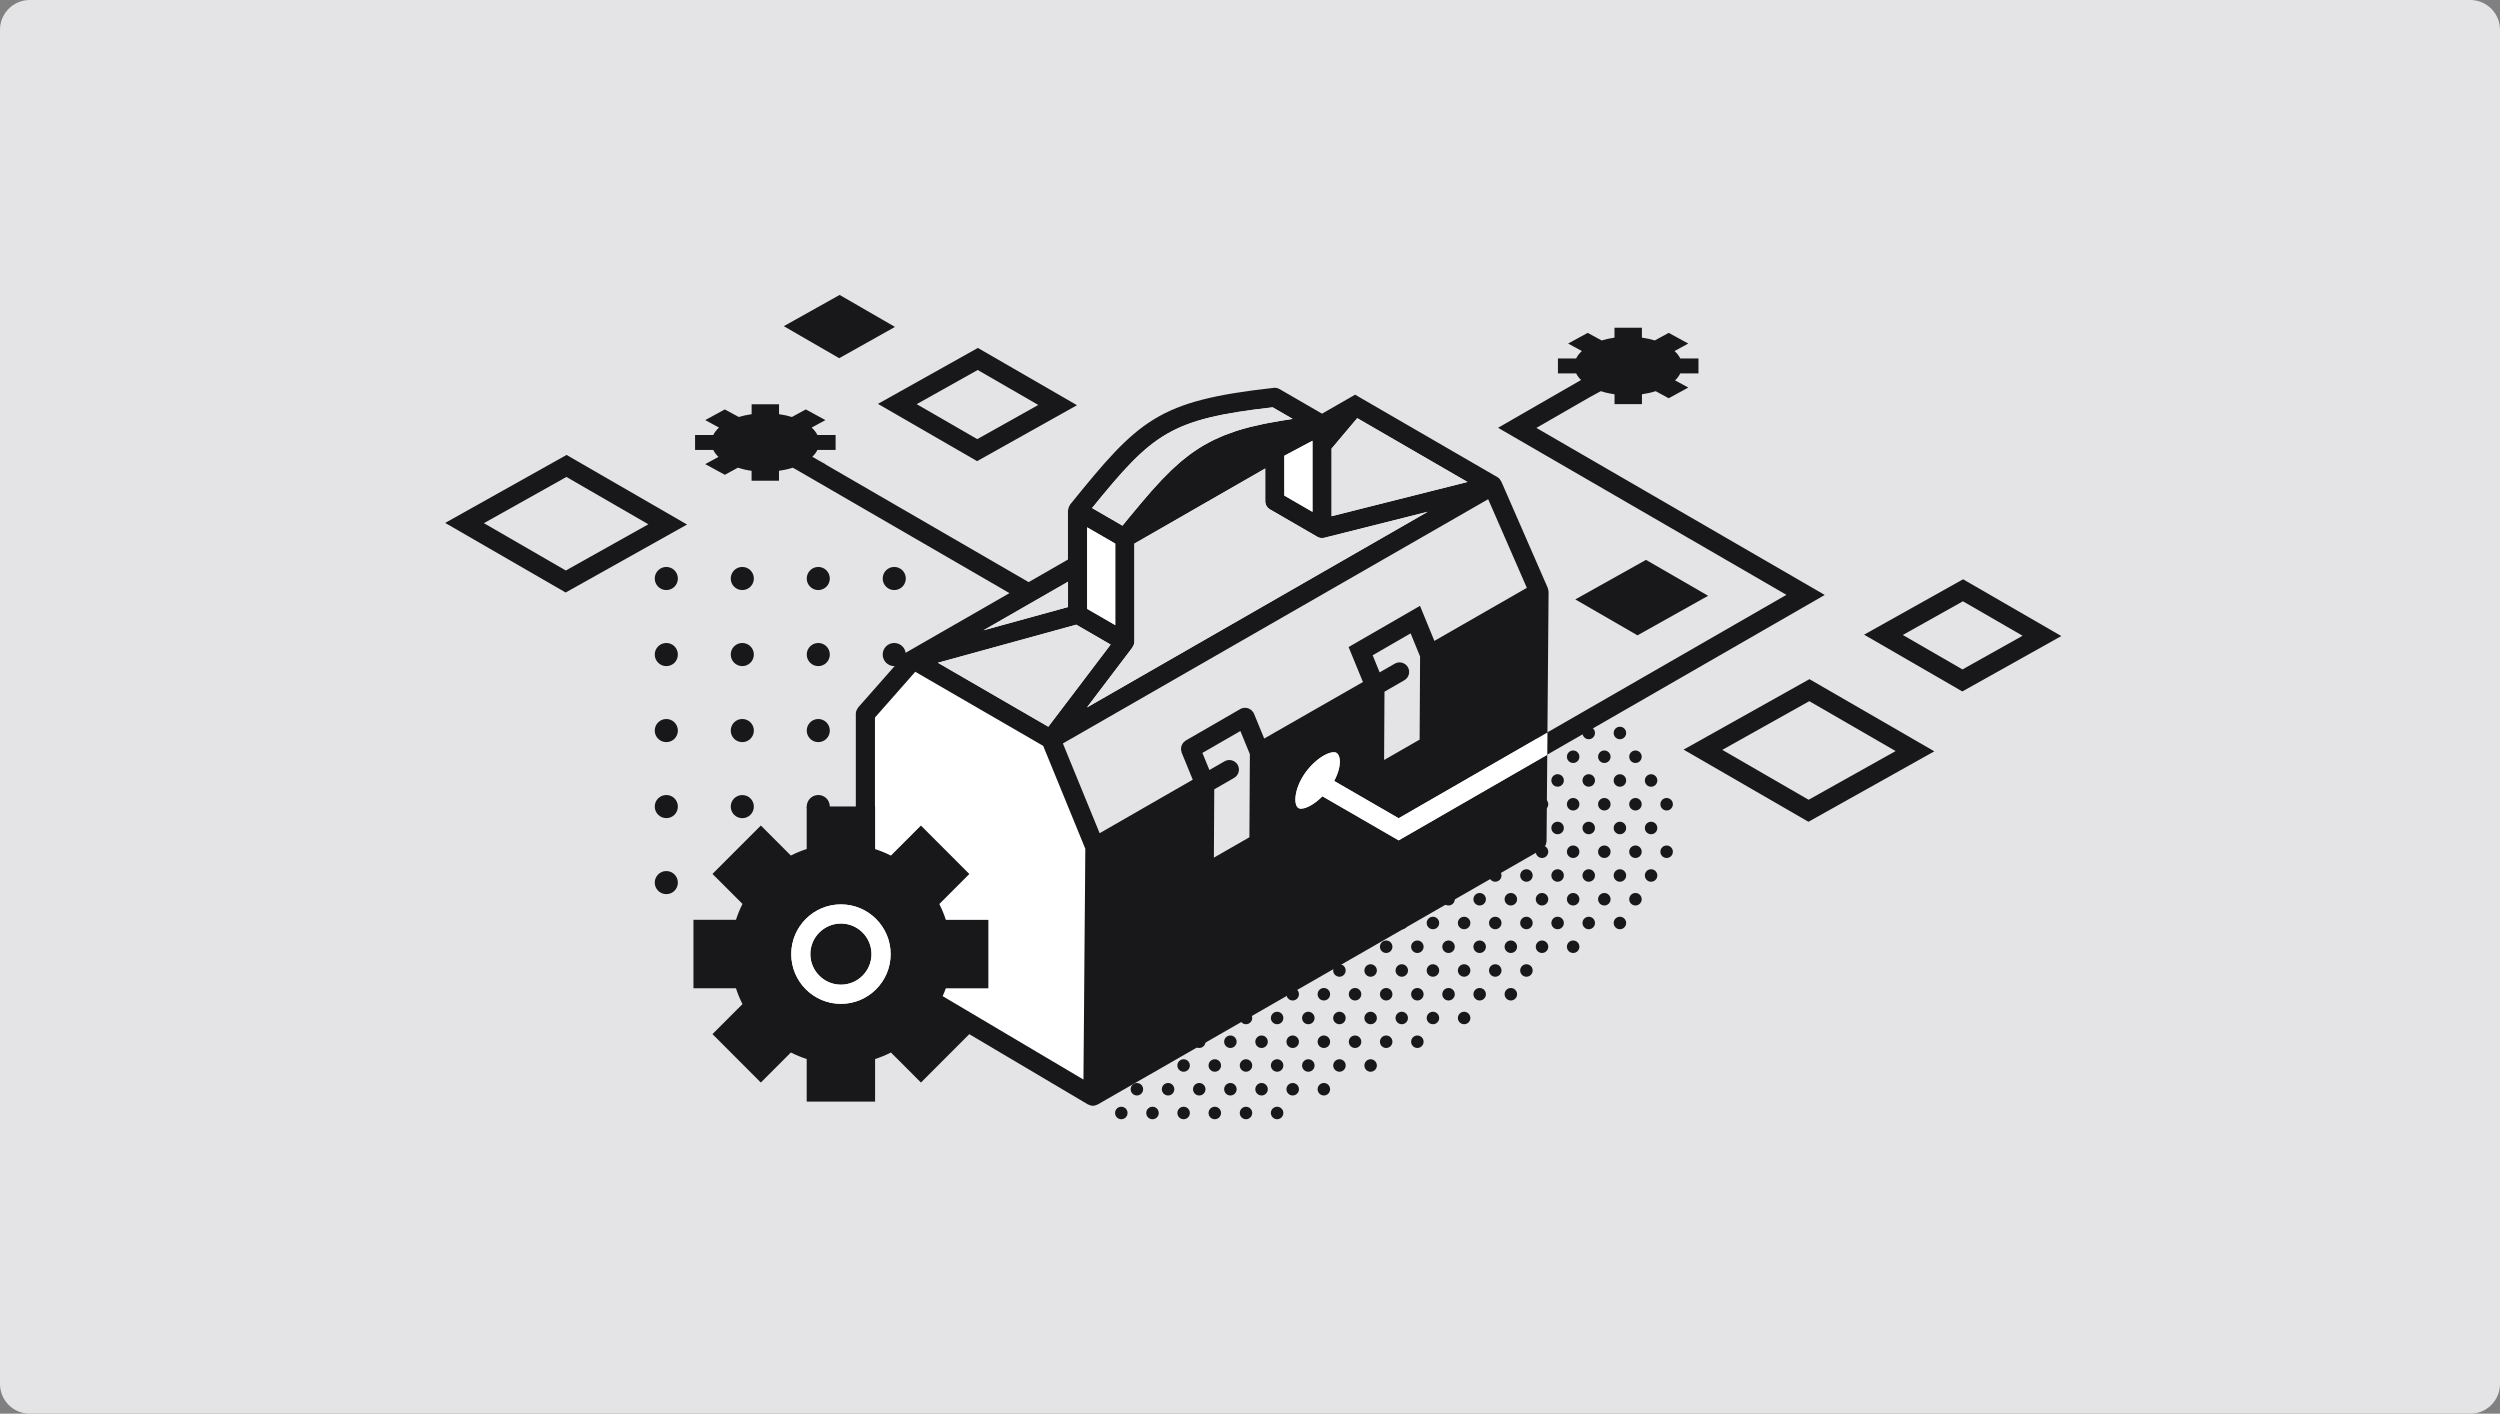<svg width="336" height="190" viewBox="0 0 336 190" fill="none" xmlns="http://www.w3.org/2000/svg">
<rect x="0" y="0" width="336" height="190" fill="#808080" stroke="none"/>
<path d="M0 4C0 1.791 1.791 0 4 0H332C334.209 0 336 1.791 336 4V186C336 188.209 334.209 190 332 190H4C1.791 190 0 188.209 0 186V4Z" fill="#E4E4E7"/>
<g clip-path="url(#clip0_681_15564)">
<path d="M89.555 76.197C88.694 76.197 87.999 76.892 87.999 77.754C87.999 78.616 88.694 79.305 89.555 79.305C90.416 79.305 91.105 78.61 91.105 77.754C91.105 76.897 90.411 76.197 89.555 76.197Z" fill="#18181B"/>
<path d="M101.319 77.754C101.319 76.892 100.625 76.197 99.763 76.197C98.902 76.197 98.213 76.892 98.213 77.754C98.213 78.616 98.907 79.305 99.763 79.305C100.619 79.305 101.319 78.61 101.319 77.754Z" fill="#18181B"/>
<path d="M109.977 76.197C109.121 76.197 108.427 76.892 108.427 77.754C108.427 78.616 109.121 79.305 109.977 79.305C110.833 79.305 111.527 78.61 111.527 77.754C111.527 76.897 110.833 76.197 109.977 76.197Z" fill="#18181B"/>
<path d="M121.741 77.754C121.741 76.892 121.047 76.197 120.185 76.197C119.324 76.197 118.635 76.892 118.635 77.754C118.635 78.616 119.329 79.305 120.185 79.305C121.041 79.305 121.741 78.61 121.741 77.754Z" fill="#18181B"/>
<path d="M89.555 86.418C88.694 86.418 87.999 87.113 87.999 87.969C87.999 88.826 88.694 89.526 89.555 89.526C90.416 89.526 91.105 88.831 91.105 87.969C91.105 87.107 90.411 86.418 89.555 86.418Z" fill="#18181B"/>
<path d="M89.555 96.633C88.694 96.633 87.999 97.328 87.999 98.19C87.999 99.052 88.694 99.742 89.555 99.742C90.416 99.742 91.105 99.047 91.105 98.19C91.105 97.334 90.411 96.633 89.555 96.633Z" fill="#18181B"/>
<path d="M89.555 106.849C88.694 106.849 87.999 107.544 87.999 108.401C87.999 109.257 88.694 109.958 89.555 109.958C90.416 109.958 91.105 109.263 91.105 108.401C91.105 107.539 90.411 106.849 89.555 106.849Z" fill="#18181B"/>
<path d="M89.555 117.07C88.694 117.07 87.999 117.765 87.999 118.622C87.999 119.478 88.694 120.173 89.555 120.173C90.416 120.173 91.105 119.478 91.105 118.622C91.105 117.765 90.411 117.07 89.555 117.07Z" fill="#18181B"/>
<path d="M101.319 87.969C101.319 87.113 100.625 86.418 99.763 86.418C98.902 86.418 98.213 87.113 98.213 87.969C98.213 88.826 98.907 89.526 99.763 89.526C100.619 89.526 101.319 88.831 101.319 87.969Z" fill="#18181B"/>
<path d="M101.319 98.19C101.319 97.328 100.625 96.633 99.763 96.633C98.902 96.633 98.213 97.328 98.213 98.19C98.213 99.052 98.907 99.742 99.763 99.742C100.619 99.742 101.319 99.047 101.319 98.19Z" fill="#18181B"/>
<path d="M101.319 108.406C101.319 107.55 100.625 106.854 99.763 106.854C98.902 106.854 98.213 107.55 98.213 108.406C98.213 109.262 98.907 109.963 99.763 109.963C100.619 109.963 101.319 109.268 101.319 108.406Z" fill="#18181B"/>
<path d="M109.977 86.418C109.121 86.418 108.427 87.113 108.427 87.969C108.427 88.826 109.121 89.526 109.977 89.526C110.833 89.526 111.527 88.831 111.527 87.969C111.527 87.107 110.833 86.418 109.977 86.418Z" fill="#18181B"/>
<path d="M109.977 96.633C109.121 96.633 108.427 97.328 108.427 98.19C108.427 99.052 109.121 99.742 109.977 99.742C110.833 99.742 111.527 99.047 111.527 98.19C111.527 97.334 110.833 96.633 109.977 96.633Z" fill="#18181B"/>
<path d="M109.977 106.849C109.121 106.849 108.427 107.544 108.427 108.401C108.427 109.257 109.121 109.958 109.977 109.958C110.833 109.958 111.527 109.263 111.527 108.401C111.527 107.539 110.833 106.849 109.977 106.849Z" fill="#18181B"/>
<path d="M121.741 87.969C121.741 87.113 121.047 86.418 120.185 86.418C119.324 86.418 118.635 87.113 118.635 87.969C118.635 88.826 119.329 89.526 120.185 89.526C121.041 89.526 121.741 88.831 121.741 87.969Z" fill="#18181B"/>
<path d="M219.806 102.545C220.269 102.545 220.645 102.169 220.645 101.705C220.645 101.241 220.269 100.865 219.806 100.865C219.342 100.865 218.967 101.241 218.967 101.705C218.967 102.169 219.342 102.545 219.806 102.545Z" fill="#18181B"/>
<path d="M221.906 105.737C222.37 105.737 222.745 105.361 222.745 104.897C222.745 104.433 222.37 104.057 221.906 104.057C221.443 104.057 221.067 104.433 221.067 104.897C221.067 105.361 221.443 105.737 221.906 105.737Z" fill="#18181B"/>
<path d="M217.716 105.737C218.179 105.737 218.555 105.361 218.555 104.897C218.555 104.433 218.179 104.057 217.716 104.057C217.253 104.057 216.877 104.433 216.877 104.897C216.877 105.361 217.253 105.737 217.716 105.737Z" fill="#18181B"/>
<path d="M223.996 108.929C224.46 108.929 224.835 108.553 224.835 108.089C224.835 107.625 224.46 107.25 223.996 107.25C223.533 107.25 223.157 107.625 223.157 108.089C223.157 108.553 223.533 108.929 223.996 108.929Z" fill="#18181B"/>
<path d="M223.996 115.313C224.46 115.313 224.835 114.937 224.835 114.473C224.835 114.01 224.46 113.634 223.996 113.634C223.533 113.634 223.157 114.01 223.157 114.473C223.157 114.937 223.533 115.313 223.996 115.313Z" fill="#18181B"/>
<path d="M219.806 108.929C220.269 108.929 220.645 108.553 220.645 108.089C220.645 107.625 220.269 107.25 219.806 107.25C219.342 107.25 218.967 107.625 218.967 108.089C218.967 108.553 219.342 108.929 219.806 108.929Z" fill="#18181B"/>
<path d="M215.621 108.929C216.085 108.929 216.461 108.553 216.461 108.089C216.461 107.625 216.085 107.25 215.621 107.25C215.158 107.25 214.782 107.625 214.782 108.089C214.782 108.553 215.158 108.929 215.621 108.929Z" fill="#18181B"/>
<path d="M211.432 108.929C211.895 108.929 212.271 108.553 212.271 108.089C212.271 107.625 211.895 107.25 211.432 107.25C210.968 107.25 210.593 107.625 210.593 108.089C210.593 108.553 210.968 108.929 211.432 108.929Z" fill="#18181B"/>
<path d="M207.247 108.929C207.711 108.929 208.086 108.553 208.086 108.089C208.086 107.625 207.711 107.25 207.247 107.25C206.784 107.25 206.408 107.625 206.408 108.089C206.408 108.553 206.784 108.929 207.247 108.929Z" fill="#18181B"/>
<path d="M221.906 112.121C222.37 112.121 222.745 111.745 222.745 111.281C222.745 110.817 222.37 110.441 221.906 110.441C221.443 110.441 221.067 110.817 221.067 111.281C221.067 111.745 221.443 112.121 221.906 112.121Z" fill="#18181B"/>
<path d="M217.716 112.121C218.179 112.121 218.555 111.745 218.555 111.281C218.555 110.817 218.179 110.441 217.716 110.441C217.253 110.441 216.877 110.817 216.877 111.281C216.877 111.745 217.253 112.121 217.716 112.121Z" fill="#18181B"/>
<path d="M213.526 112.121C213.99 112.121 214.366 111.745 214.366 111.281C214.366 110.817 213.99 110.441 213.526 110.441C213.063 110.441 212.687 110.817 212.687 111.281C212.687 111.745 213.063 112.121 213.526 112.121Z" fill="#18181B"/>
<path d="M209.342 112.121C209.805 112.121 210.181 111.745 210.181 111.281C210.181 110.817 209.805 110.441 209.342 110.441C208.879 110.441 208.503 110.817 208.503 111.281C208.503 111.745 208.879 112.121 209.342 112.121Z" fill="#18181B"/>
<path d="M219.806 115.313C220.269 115.313 220.645 114.937 220.645 114.473C220.645 114.01 220.269 113.634 219.806 113.634C219.342 113.634 218.967 114.01 218.967 114.473C218.967 114.937 219.342 115.313 219.806 115.313Z" fill="#18181B"/>
<path d="M215.621 115.313C216.085 115.313 216.461 114.937 216.461 114.473C216.461 114.01 216.085 113.634 215.621 113.634C215.158 113.634 214.782 114.01 214.782 114.473C214.782 114.937 215.158 115.313 215.621 115.313Z" fill="#18181B"/>
<path d="M211.432 115.313C211.895 115.313 212.271 114.937 212.271 114.473C212.271 114.01 211.895 113.634 211.432 113.634C210.968 113.634 210.593 114.01 210.593 114.473C210.593 114.937 210.968 115.313 211.432 115.313Z" fill="#18181B"/>
<path d="M207.247 115.313C207.711 115.313 208.086 114.937 208.086 114.473C208.086 114.01 207.711 113.634 207.247 113.634C206.784 113.634 206.408 114.01 206.408 114.473C206.408 114.937 206.784 115.313 207.247 115.313Z" fill="#18181B"/>
<path d="M221.906 118.505C222.37 118.505 222.745 118.129 222.745 117.665C222.745 117.202 222.37 116.826 221.906 116.826C221.443 116.826 221.067 117.202 221.067 117.665C221.067 118.129 221.443 118.505 221.906 118.505Z" fill="#18181B"/>
<path d="M217.716 118.505C218.179 118.505 218.555 118.129 218.555 117.665C218.555 117.202 218.179 116.826 217.716 116.826C217.253 116.826 216.877 117.202 216.877 117.665C216.877 118.129 217.253 118.505 217.716 118.505Z" fill="#18181B"/>
<path d="M213.526 118.505C213.99 118.505 214.366 118.129 214.366 117.665C214.366 117.202 213.99 116.826 213.526 116.826C213.063 116.826 212.687 117.202 212.687 117.665C212.687 118.129 213.063 118.505 213.526 118.505Z" fill="#18181B"/>
<path d="M209.342 118.505C209.805 118.505 210.181 118.129 210.181 117.665C210.181 117.202 209.805 116.826 209.342 116.826C208.879 116.826 208.503 117.202 208.503 117.665C208.503 118.129 208.879 118.505 209.342 118.505Z" fill="#18181B"/>
<path d="M205.152 118.505C205.615 118.505 205.991 118.129 205.991 117.665C205.991 117.202 205.615 116.826 205.152 116.826C204.688 116.826 204.312 117.202 204.312 117.665C204.312 118.129 204.688 118.505 205.152 118.505Z" fill="#18181B"/>
<path d="M217.716 99.353C218.179 99.353 218.555 98.977 218.555 98.513C218.555 98.049 218.179 97.673 217.716 97.673C217.253 97.673 216.877 98.049 216.877 98.513C216.877 98.977 217.253 99.353 217.716 99.353Z" fill="#18181B"/>
<path d="M213.526 99.353C213.99 99.353 214.366 98.977 214.366 98.513C214.366 98.049 213.99 97.673 213.526 97.673C213.063 97.673 212.687 98.049 212.687 98.513C212.687 98.977 213.063 99.353 213.526 99.353Z" fill="#18181B"/>
<path d="M215.621 102.545C216.085 102.545 216.461 102.169 216.461 101.705C216.461 101.241 216.085 100.865 215.621 100.865C215.158 100.865 214.782 101.241 214.782 101.705C214.782 102.169 215.158 102.545 215.621 102.545Z" fill="#18181B"/>
<path d="M211.432 102.545C211.895 102.545 212.271 102.169 212.271 101.705C212.271 101.241 211.895 100.865 211.432 100.865C210.968 100.865 210.593 101.241 210.593 101.705C210.593 102.169 210.968 102.545 211.432 102.545Z" fill="#18181B"/>
<path d="M213.526 105.731C213.99 105.731 214.366 105.355 214.366 104.891C214.366 104.428 213.99 104.052 213.526 104.052C213.063 104.052 212.687 104.428 212.687 104.891C212.687 105.355 213.063 105.731 213.526 105.731Z" fill="#18181B"/>
<path d="M209.342 105.731C209.805 105.731 210.181 105.355 210.181 104.891C210.181 104.428 209.805 104.052 209.342 104.052C208.879 104.052 208.503 104.428 208.503 104.891C208.503 105.355 208.879 105.731 209.342 105.731Z" fill="#18181B"/>
<path d="M200.962 118.505C201.425 118.505 201.801 118.129 201.801 117.665C201.801 117.202 201.425 116.826 200.962 116.826C200.498 116.826 200.123 117.202 200.123 117.665C200.123 118.129 200.498 118.505 200.962 118.505Z" fill="#18181B"/>
<path d="M219.806 121.697C220.269 121.697 220.645 121.321 220.645 120.857C220.645 120.394 220.269 120.018 219.806 120.018C219.342 120.018 218.967 120.394 218.967 120.857C218.967 121.321 219.342 121.697 219.806 121.697Z" fill="#18181B"/>
<path d="M215.621 121.697C216.085 121.697 216.461 121.321 216.461 120.857C216.461 120.394 216.085 120.018 215.621 120.018C215.158 120.018 214.782 120.394 214.782 120.857C214.782 121.321 215.158 121.697 215.621 121.697Z" fill="#18181B"/>
<path d="M211.432 121.697C211.895 121.697 212.271 121.321 212.271 120.857C212.271 120.394 211.895 120.018 211.432 120.018C210.968 120.018 210.593 120.394 210.593 120.857C210.593 121.321 210.968 121.697 211.432 121.697Z" fill="#18181B"/>
<path d="M207.247 121.697C207.711 121.697 208.086 121.321 208.086 120.857C208.086 120.394 207.711 120.018 207.247 120.018C206.784 120.018 206.408 120.394 206.408 120.857C206.408 121.321 206.784 121.697 207.247 121.697Z" fill="#18181B"/>
<path d="M203.057 121.697C203.521 121.697 203.896 121.321 203.896 120.857C203.896 120.394 203.521 120.018 203.057 120.018C202.594 120.018 202.218 120.394 202.218 120.857C202.218 121.321 202.594 121.697 203.057 121.697Z" fill="#18181B"/>
<path d="M198.867 121.697C199.331 121.697 199.707 121.321 199.707 120.857C199.707 120.394 199.331 120.018 198.867 120.018C198.404 120.018 198.028 120.394 198.028 120.857C198.028 121.321 198.404 121.697 198.867 121.697Z" fill="#18181B"/>
<path d="M194.683 121.697C195.146 121.697 195.522 121.321 195.522 120.857C195.522 120.394 195.146 120.018 194.683 120.018C194.219 120.018 193.844 120.394 193.844 120.857C193.844 121.321 194.219 121.697 194.683 121.697Z" fill="#18181B"/>
<path d="M217.716 124.889C218.179 124.889 218.555 124.513 218.555 124.049C218.555 123.586 218.179 123.21 217.716 123.21C217.253 123.21 216.877 123.586 216.877 124.049C216.877 124.513 217.253 124.889 217.716 124.889Z" fill="#18181B"/>
<path d="M213.526 124.889C213.99 124.889 214.366 124.513 214.366 124.049C214.366 123.586 213.99 123.21 213.526 123.21C213.063 123.21 212.687 123.586 212.687 124.049C212.687 124.513 213.063 124.889 213.526 124.889Z" fill="#18181B"/>
<path d="M209.342 124.889C209.805 124.889 210.181 124.513 210.181 124.049C210.181 123.586 209.805 123.21 209.342 123.21C208.879 123.21 208.503 123.586 208.503 124.049C208.503 124.513 208.879 124.889 209.342 124.889Z" fill="#18181B"/>
<path d="M205.152 124.889C205.615 124.889 205.991 124.513 205.991 124.049C205.991 123.586 205.615 123.21 205.152 123.21C204.688 123.21 204.312 123.586 204.312 124.049C204.312 124.513 204.688 124.889 205.152 124.889Z" fill="#18181B"/>
<path d="M200.962 124.889C201.425 124.889 201.801 124.513 201.801 124.049C201.801 123.586 201.425 123.21 200.962 123.21C200.498 123.21 200.123 123.586 200.123 124.049C200.123 124.513 200.498 124.889 200.962 124.889Z" fill="#18181B"/>
<path d="M196.778 124.889C197.241 124.889 197.617 124.513 197.617 124.049C197.617 123.586 197.241 123.21 196.778 123.21C196.314 123.21 195.938 123.586 195.938 124.049C195.938 124.513 196.314 124.889 196.778 124.889Z" fill="#18181B"/>
<path d="M192.587 124.889C193.051 124.889 193.426 124.513 193.426 124.049C193.426 123.586 193.051 123.21 192.587 123.21C192.124 123.21 191.748 123.586 191.748 124.049C191.748 124.513 192.124 124.889 192.587 124.889Z" fill="#18181B"/>
<path d="M188.404 124.889C187.942 124.889 187.564 124.511 187.564 124.049C187.564 123.588 187.942 123.21 188.404 123.21C188.865 123.21 189.237 123.588 189.237 124.049C189.237 124.511 188.859 124.889 188.404 124.889Z" fill="#18181B"/>
<path d="M211.432 128.081C211.895 128.081 212.271 127.705 212.271 127.241C212.271 126.778 211.895 126.402 211.432 126.402C210.968 126.402 210.593 126.778 210.593 127.241C210.593 127.705 210.968 128.081 211.432 128.081Z" fill="#18181B"/>
<path d="M207.247 128.081C207.711 128.081 208.086 127.705 208.086 127.241C208.086 126.778 207.711 126.402 207.247 126.402C206.784 126.402 206.408 126.778 206.408 127.241C206.408 127.705 206.784 128.081 207.247 128.081Z" fill="#18181B"/>
<path d="M203.057 128.081C203.521 128.081 203.896 127.705 203.896 127.241C203.896 126.778 203.521 126.402 203.057 126.402C202.594 126.402 202.218 126.778 202.218 127.241C202.218 127.705 202.594 128.081 203.057 128.081Z" fill="#18181B"/>
<path d="M198.867 128.081C199.331 128.081 199.707 127.705 199.707 127.241C199.707 126.778 199.331 126.402 198.867 126.402C198.404 126.402 198.028 126.778 198.028 127.241C198.028 127.705 198.404 128.081 198.867 128.081Z" fill="#18181B"/>
<path d="M194.683 128.081C195.146 128.081 195.522 127.705 195.522 127.241C195.522 126.778 195.146 126.402 194.683 126.402C194.219 126.402 193.844 126.778 193.844 127.241C193.844 127.705 194.219 128.081 194.683 128.081Z" fill="#18181B"/>
<path d="M190.493 128.081C190.956 128.081 191.332 127.705 191.332 127.241C191.332 126.778 190.956 126.402 190.493 126.402C190.029 126.402 189.654 126.778 189.654 127.241C189.654 127.705 190.029 128.081 190.493 128.081Z" fill="#18181B"/>
<path d="M186.303 128.081C186.766 128.081 187.142 127.705 187.142 127.241C187.142 126.778 186.766 126.402 186.303 126.402C185.84 126.402 185.464 126.778 185.464 127.241C185.464 127.705 185.84 128.081 186.303 128.081Z" fill="#18181B"/>
<path d="M182.118 128.081C182.582 128.081 182.957 127.705 182.957 127.241C182.957 126.778 182.582 126.402 182.118 126.402C181.655 126.402 181.279 126.778 181.279 127.241C181.279 127.705 181.655 128.081 182.118 128.081Z" fill="#18181B"/>
<path d="M205.152 131.273C205.615 131.273 205.991 130.897 205.991 130.433C205.991 129.97 205.615 129.594 205.152 129.594C204.688 129.594 204.312 129.97 204.312 130.433C204.312 130.897 204.688 131.273 205.152 131.273Z" fill="#18181B"/>
<path d="M200.962 131.273C201.425 131.273 201.801 130.897 201.801 130.433C201.801 129.97 201.425 129.594 200.962 129.594C200.498 129.594 200.123 129.97 200.123 130.433C200.123 130.897 200.498 131.273 200.962 131.273Z" fill="#18181B"/>
<path d="M196.778 131.273C197.241 131.273 197.617 130.897 197.617 130.433C197.617 129.97 197.241 129.594 196.778 129.594C196.314 129.594 195.938 129.97 195.938 130.433C195.938 130.897 196.314 131.273 196.778 131.273Z" fill="#18181B"/>
<path d="M192.587 131.273C193.051 131.273 193.426 130.897 193.426 130.433C193.426 129.97 193.051 129.594 192.587 129.594C192.124 129.594 191.748 129.97 191.748 130.433C191.748 130.897 192.124 131.273 192.587 131.273Z" fill="#18181B"/>
<path d="M188.404 131.273C187.942 131.273 187.564 130.895 187.564 130.433C187.564 129.972 187.942 129.594 188.404 129.594C188.865 129.594 189.237 129.972 189.237 130.433C189.237 130.895 188.859 131.273 188.404 131.273Z" fill="#18181B"/>
<path d="M185.052 130.433C185.052 130.895 184.674 131.273 184.208 131.273C183.741 131.273 183.374 130.895 183.374 130.433C183.374 129.972 183.752 129.594 184.208 129.594C184.663 129.594 185.052 129.972 185.052 130.433Z" fill="#18181B"/>
<path d="M180.023 131.273C179.562 131.273 179.178 130.895 179.178 130.433C179.178 129.972 179.556 129.594 180.023 129.594C180.49 129.594 180.857 129.972 180.857 130.433C180.857 130.895 180.479 131.273 180.023 131.273Z" fill="#18181B"/>
<path d="M176.678 130.433C176.678 130.895 176.3 131.273 175.834 131.273C175.367 131.273 175 130.895 175 130.433C175 129.972 175.378 129.594 175.834 129.594C176.289 129.594 176.678 129.972 176.678 130.433Z" fill="#18181B"/>
<path d="M203.057 134.465C203.521 134.465 203.896 134.089 203.896 133.626C203.896 133.162 203.521 132.786 203.057 132.786C202.594 132.786 202.218 133.162 202.218 133.626C202.218 134.089 202.594 134.465 203.057 134.465Z" fill="#18181B"/>
<path d="M198.867 134.465C199.331 134.465 199.707 134.089 199.707 133.626C199.707 133.162 199.331 132.786 198.867 132.786C198.404 132.786 198.028 133.162 198.028 133.626C198.028 134.089 198.404 134.465 198.867 134.465Z" fill="#18181B"/>
<path d="M194.683 134.465C195.146 134.465 195.522 134.089 195.522 133.626C195.522 133.162 195.146 132.786 194.683 132.786C194.219 132.786 193.844 133.162 193.844 133.626C193.844 134.089 194.219 134.465 194.683 134.465Z" fill="#18181B"/>
<path d="M190.493 134.465C190.956 134.465 191.332 134.089 191.332 133.626C191.332 133.162 190.956 132.786 190.493 132.786C190.029 132.786 189.654 133.162 189.654 133.626C189.654 134.089 190.029 134.465 190.493 134.465Z" fill="#18181B"/>
<path d="M186.303 134.465C186.766 134.465 187.142 134.089 187.142 133.626C187.142 133.162 186.766 132.786 186.303 132.786C185.84 132.786 185.464 133.162 185.464 133.626C185.464 134.089 185.84 134.465 186.303 134.465Z" fill="#18181B"/>
<path d="M182.118 134.465C182.582 134.465 182.957 134.089 182.957 133.626C182.957 133.162 182.582 132.786 182.118 132.786C181.655 132.786 181.279 133.162 181.279 133.626C181.279 134.089 181.655 134.465 182.118 134.465Z" fill="#18181B"/>
<path d="M177.928 134.465C178.392 134.465 178.767 134.089 178.767 133.626C178.767 133.162 178.392 132.786 177.928 132.786C177.465 132.786 177.089 133.162 177.089 133.626C177.089 134.089 177.465 134.465 177.928 134.465Z" fill="#18181B"/>
<path d="M173.739 134.465C174.202 134.465 174.578 134.089 174.578 133.626C174.578 133.162 174.202 132.786 173.739 132.786C173.275 132.786 172.899 133.162 172.899 133.626C172.899 134.089 173.275 134.465 173.739 134.465Z" fill="#18181B"/>
<path d="M195.938 136.823C195.938 136.361 196.316 135.978 196.778 135.978C197.239 135.978 197.617 136.356 197.617 136.823C197.617 137.29 197.239 137.657 196.778 137.657C196.316 137.657 195.938 137.279 195.938 136.823Z" fill="#18181B"/>
<path d="M191.748 136.823C191.748 136.361 192.126 135.978 192.587 135.978C193.048 135.978 193.426 136.356 193.426 136.823C193.426 137.29 193.048 137.657 192.587 137.657C192.126 137.657 191.748 137.279 191.748 136.823Z" fill="#18181B"/>
<path d="M187.559 136.823C187.559 136.361 187.936 135.978 188.398 135.978C188.859 135.978 189.231 136.356 189.231 136.823C189.231 137.29 188.853 137.657 188.398 137.657C187.942 137.657 187.559 137.279 187.559 136.823Z" fill="#18181B"/>
<path d="M185.052 136.823C185.052 137.285 184.674 137.657 184.208 137.657C183.741 137.657 183.374 137.279 183.374 136.823C183.374 136.367 183.752 135.978 184.208 135.978C184.663 135.978 185.052 136.356 185.052 136.823Z" fill="#18181B"/>
<path d="M180.023 137.657C179.562 137.657 179.178 137.279 179.178 136.823C179.178 136.367 179.556 135.978 180.023 135.978C180.49 135.978 180.857 136.356 180.857 136.823C180.857 137.29 180.479 137.657 180.023 137.657Z" fill="#18181B"/>
<path d="M176.678 136.823C176.678 137.285 176.3 137.657 175.834 137.657C175.367 137.657 175 137.279 175 136.823C175 136.367 175.378 135.978 175.834 135.978C176.289 135.978 176.678 136.356 176.678 136.823Z" fill="#18181B"/>
<path d="M171.648 137.657C171.187 137.657 170.804 137.279 170.804 136.823C170.804 136.367 171.182 135.978 171.648 135.978C172.115 135.978 172.482 136.356 172.482 136.823C172.482 137.29 172.104 137.657 171.648 137.657Z" fill="#18181B"/>
<path d="M168.298 136.823C168.298 137.285 167.92 137.657 167.459 137.657C166.998 137.657 166.625 137.279 166.625 136.823C166.625 136.367 167.003 135.978 167.459 135.978C167.914 135.978 168.298 136.356 168.298 136.823Z" fill="#18181B"/>
<path d="M190.493 140.849C190.956 140.849 191.332 140.473 191.332 140.01C191.332 139.546 190.956 139.17 190.493 139.17C190.029 139.17 189.654 139.546 189.654 140.01C189.654 140.473 190.029 140.849 190.493 140.849Z" fill="#18181B"/>
<path d="M186.303 140.849C186.766 140.849 187.142 140.473 187.142 140.01C187.142 139.546 186.766 139.17 186.303 139.17C185.84 139.17 185.464 139.546 185.464 140.01C185.464 140.473 185.84 140.849 186.303 140.849Z" fill="#18181B"/>
<path d="M182.118 140.849C182.582 140.849 182.957 140.473 182.957 140.01C182.957 139.546 182.582 139.17 182.118 139.17C181.655 139.17 181.279 139.546 181.279 140.01C181.279 140.473 181.655 140.849 182.118 140.849Z" fill="#18181B"/>
<path d="M177.928 140.849C178.392 140.849 178.767 140.473 178.767 140.01C178.767 139.546 178.392 139.17 177.928 139.17C177.465 139.17 177.089 139.546 177.089 140.01C177.089 140.473 177.465 140.849 177.928 140.849Z" fill="#18181B"/>
<path d="M173.739 140.849C174.202 140.849 174.578 140.473 174.578 140.01C174.578 139.546 174.202 139.17 173.739 139.17C173.275 139.17 172.899 139.546 172.899 140.01C172.899 140.473 173.275 140.849 173.739 140.849Z" fill="#18181B"/>
<path d="M169.554 140.849C170.017 140.849 170.393 140.473 170.393 140.01C170.393 139.546 170.017 139.17 169.554 139.17C169.09 139.17 168.715 139.546 168.715 140.01C168.715 140.473 169.09 140.849 169.554 140.849Z" fill="#18181B"/>
<path d="M165.364 140.849C165.827 140.849 166.203 140.473 166.203 140.01C166.203 139.546 165.827 139.17 165.364 139.17C164.9 139.17 164.525 139.546 164.525 140.01C164.525 140.473 164.9 140.849 165.364 140.849Z" fill="#18181B"/>
<path d="M161.179 140.849C161.642 140.849 162.018 140.473 162.018 140.01C162.018 139.546 161.642 139.17 161.179 139.17C160.716 139.17 160.34 139.546 160.34 140.01C160.34 140.473 160.716 140.849 161.179 140.849Z" fill="#18181B"/>
<path d="M184.208 142.362C184.669 142.362 185.052 142.74 185.052 143.202C185.052 143.663 184.674 144.041 184.208 144.041C183.741 144.041 183.374 143.663 183.374 143.202C183.374 142.74 183.752 142.362 184.208 142.362Z" fill="#18181B"/>
<path d="M179.184 143.202C179.184 142.74 179.561 142.362 180.028 142.362C180.495 142.362 180.862 142.74 180.862 143.202C180.862 143.663 180.484 144.041 180.028 144.041C179.573 144.041 179.184 143.663 179.184 143.202Z" fill="#18181B"/>
<path d="M175.834 142.362C176.295 142.362 176.678 142.74 176.678 143.202C176.678 143.663 176.3 144.041 175.834 144.041C175.367 144.041 175 143.663 175 143.202C175 142.74 175.378 142.362 175.834 142.362Z" fill="#18181B"/>
<path d="M171.648 144.041C171.187 144.041 170.804 143.663 170.804 143.202C170.804 142.74 171.182 142.362 171.648 142.362C172.115 142.362 172.482 142.74 172.482 143.202C172.482 143.663 172.104 144.041 171.648 144.041Z" fill="#18181B"/>
<path d="M167.459 142.362C167.92 142.362 168.298 142.74 168.298 143.202C168.298 143.663 167.92 144.041 167.459 144.041C166.998 144.041 166.625 143.663 166.625 143.202C166.625 142.74 167.003 142.362 167.459 142.362Z" fill="#18181B"/>
<path d="M163.269 144.041C163.732 144.041 164.108 143.665 164.108 143.202C164.108 142.738 163.732 142.362 163.269 142.362C162.805 142.362 162.43 142.738 162.43 143.202C162.43 143.665 162.805 144.041 163.269 144.041Z" fill="#18181B"/>
<path d="M159.078 144.041C159.542 144.041 159.917 143.665 159.917 143.202C159.917 142.738 159.542 142.362 159.078 142.362C158.615 142.362 158.239 142.738 158.239 143.202C158.239 143.665 158.615 144.041 159.078 144.041Z" fill="#18181B"/>
<path d="M154.895 144.041C155.358 144.041 155.734 143.665 155.734 143.202C155.734 142.738 155.358 142.362 154.895 142.362C154.431 142.362 154.056 142.738 154.056 143.202C154.056 143.665 154.431 144.041 154.895 144.041Z" fill="#18181B"/>
<path d="M150.704 144.041C151.168 144.041 151.543 143.665 151.543 143.202C151.543 142.738 151.168 142.362 150.704 142.362C150.241 142.362 149.865 142.738 149.865 143.202C149.865 143.665 150.241 144.041 150.704 144.041Z" fill="#18181B"/>
<path d="M177.928 147.233C178.392 147.233 178.767 146.857 178.767 146.394C178.767 145.93 178.392 145.554 177.928 145.554C177.465 145.554 177.089 145.93 177.089 146.394C177.089 146.857 177.465 147.233 177.928 147.233Z" fill="#18181B"/>
<path d="M173.739 147.233C174.202 147.233 174.578 146.857 174.578 146.394C174.578 145.93 174.202 145.554 173.739 145.554C173.275 145.554 172.899 145.93 172.899 146.394C172.899 146.857 173.275 147.233 173.739 147.233Z" fill="#18181B"/>
<path d="M169.554 147.233C170.017 147.233 170.393 146.857 170.393 146.394C170.393 145.93 170.017 145.554 169.554 145.554C169.09 145.554 168.715 145.93 168.715 146.394C168.715 146.857 169.09 147.233 169.554 147.233Z" fill="#18181B"/>
<path d="M165.364 147.233C165.827 147.233 166.203 146.857 166.203 146.394C166.203 145.93 165.827 145.554 165.364 145.554C164.9 145.554 164.525 145.93 164.525 146.394C164.525 146.857 164.9 147.233 165.364 147.233Z" fill="#18181B"/>
<path d="M161.179 147.233C161.642 147.233 162.018 146.857 162.018 146.394C162.018 145.93 161.642 145.554 161.179 145.554C160.716 145.554 160.34 145.93 160.34 146.394C160.34 146.857 160.716 147.233 161.179 147.233Z" fill="#18181B"/>
<path d="M156.989 147.233C157.453 147.233 157.828 146.857 157.828 146.394C157.828 145.93 157.453 145.554 156.989 145.554C156.526 145.554 156.15 145.93 156.15 146.394C156.15 146.857 156.526 147.233 156.989 147.233Z" fill="#18181B"/>
<path d="M152.799 147.233C153.263 147.233 153.638 146.857 153.638 146.394C153.638 145.93 153.263 145.554 152.799 145.554C152.336 145.554 151.96 145.93 151.96 146.394C151.96 146.857 152.336 147.233 152.799 147.233Z" fill="#18181B"/>
<path d="M170.804 149.586C170.804 149.124 171.182 148.746 171.648 148.746C172.115 148.746 172.482 149.124 172.482 149.586C172.482 150.047 172.104 150.426 171.648 150.426C171.193 150.426 170.804 150.047 170.804 149.586Z" fill="#18181B"/>
<path d="M167.459 148.746C167.92 148.746 168.298 149.124 168.298 149.586C168.298 150.047 167.92 150.426 167.459 150.426C166.998 150.426 166.625 150.047 166.625 149.586C166.625 149.124 167.003 148.746 167.459 148.746Z" fill="#18181B"/>
<path d="M163.269 150.426C163.732 150.426 164.108 150.05 164.108 149.586C164.108 149.122 163.732 148.746 163.269 148.746C162.805 148.746 162.43 149.122 162.43 149.586C162.43 150.05 162.805 150.426 163.269 150.426Z" fill="#18181B"/>
<path d="M159.078 150.426C159.542 150.426 159.917 150.05 159.917 149.586C159.917 149.122 159.542 148.746 159.078 148.746C158.615 148.746 158.239 149.122 158.239 149.586C158.239 150.05 158.615 150.426 159.078 150.426Z" fill="#18181B"/>
<path d="M154.895 150.426C155.358 150.426 155.734 150.05 155.734 149.586C155.734 149.122 155.358 148.746 154.895 148.746C154.431 148.746 154.056 149.122 154.056 149.586C154.056 150.05 154.431 150.426 154.895 150.426Z" fill="#18181B"/>
<path d="M150.704 150.426C151.168 150.426 151.543 150.05 151.543 149.586C151.543 149.122 151.168 148.746 150.704 148.746C150.241 148.746 149.865 149.122 149.865 149.586C149.865 150.05 150.241 150.426 150.704 150.426Z" fill="#18181B"/>
<path d="M127.12 132.83C127.004 133.197 126.831 133.531 126.687 133.887L145.62 145.104L145.87 114.079L140.207 100.248L123.014 90.288L117.596 96.439V108.406H117.612V114.123C118.351 114.362 119.057 114.651 119.741 115.002L123.775 110.964L130.277 117.471L126.242 121.508C126.593 122.192 126.876 122.898 127.12 123.638H132.833V132.836H127.12V132.83Z" fill="white"/>
<path d="M207.825 113.228C207.83 113.178 207.858 113.127 207.858 113.077L207.952 101.427L245.246 79.961L206.491 57.511L213.665 53.38L215.149 52.573C215.721 52.757 216.338 52.901 216.994 52.99V54.319H220.678V52.99C221.334 52.896 221.956 52.757 222.523 52.573L224.273 53.524L226.907 52.089L225.129 51.122C225.435 50.833 225.668 50.516 225.829 50.182H228.274V48.18H225.829C225.657 47.824 225.396 47.485 225.057 47.179L226.907 46.172L224.273 44.738L222.401 45.755C221.862 45.589 221.284 45.461 220.672 45.377V44.048H216.988V45.377C216.377 45.466 215.799 45.594 215.26 45.755L213.387 44.738L210.753 46.172L212.604 47.179C212.265 47.49 212.003 47.824 211.831 48.18H209.386V50.182H211.831C211.981 50.499 212.215 50.794 212.492 51.072L201.34 57.495L240.094 79.945L207.975 98.43L208.13 79.539C208.13 79.539 208.119 79.489 208.114 79.461C208.114 79.372 208.086 79.288 208.064 79.205C208.047 79.144 208.041 79.077 208.019 79.016L201.784 64.73H201.767C201.662 64.496 201.501 64.274 201.256 64.129L182.129 53.046L177.683 55.598L171.976 52.295C171.737 52.156 171.459 52.095 171.187 52.128C155.594 53.869 153.088 56.36 143.824 67.816C143.797 67.849 143.791 67.888 143.769 67.922C143.73 67.983 143.708 68.038 143.674 68.105C143.619 68.233 143.58 68.361 143.569 68.5C143.569 68.544 143.535 68.578 143.535 68.622V75.201L138.251 78.237L110.905 62.394L110.932 62.377L110.116 61.932L109.176 61.388C109.471 61.104 109.704 60.798 109.86 60.47H112.305V58.468H109.86C109.688 58.112 109.426 57.773 109.087 57.467L110.938 56.46L108.304 55.026L106.431 56.043C105.892 55.876 105.314 55.748 104.703 55.665V54.336H101.019V55.665C100.407 55.754 99.829 55.882 99.29 56.043L97.418 55.026L94.784 56.46L96.634 57.467C96.295 57.778 96.034 58.112 95.862 58.468H93.417V60.47H95.862C96.023 60.803 96.256 61.115 96.562 61.41L94.784 62.377L97.418 63.812L99.168 62.861C99.741 63.045 100.357 63.189 101.013 63.278V64.607H104.697V63.278C105.353 63.184 105.976 63.045 106.542 62.861L107.076 63.15L135.672 79.717L120.163 88.626L120.735 88.959L115.339 95.082C115.339 95.082 115.339 95.121 115.322 95.132C115.145 95.354 115.022 95.621 115.022 95.933V108.389H108.421V114.106C107.682 114.345 106.976 114.635 106.292 114.985L102.258 110.948L95.756 117.454L99.791 121.491C99.441 122.175 99.157 122.882 98.913 123.621H93.2V132.819H98.913C99.151 133.559 99.441 134.265 99.791 134.949L95.756 138.986L102.258 145.493L106.292 141.455C106.976 141.806 107.682 142.089 108.421 142.334V148.051H117.612V142.334C118.351 142.095 119.057 141.806 119.74 141.455L123.775 145.493L130.271 138.992L146.225 148.44C146.225 148.44 146.231 148.44 146.236 148.44C146.258 148.451 146.281 148.451 146.303 148.462C146.475 148.551 146.664 148.613 146.875 148.613H146.886C147.092 148.613 147.281 148.551 147.459 148.468C147.481 148.457 147.503 148.457 147.52 148.446C147.52 148.446 147.52 148.446 147.525 148.446L207.213 114.167C207.258 114.14 207.286 114.095 207.33 114.067C207.402 114.012 207.474 113.956 207.536 113.889C207.586 113.828 207.625 113.767 207.663 113.7C207.708 113.628 207.747 113.556 207.775 113.472C207.802 113.389 207.813 113.305 207.825 113.216V113.228ZM127.12 123.632C126.881 122.893 126.592 122.186 126.242 121.502L130.276 117.465L123.775 110.959L119.74 114.996C119.057 114.646 118.351 114.362 117.612 114.117V108.401H117.595V96.433L123.013 90.283L140.207 100.243L145.869 114.073L145.619 145.098L126.687 133.881C126.831 133.531 127.003 133.192 127.12 132.825H132.833V123.627H127.12V123.632ZM143.541 78.187V81.585L132.171 84.716L143.541 78.187ZM171.054 54.748L173.732 56.299C173.388 56.349 173.071 56.405 172.738 56.455C172.504 56.488 172.271 56.527 172.043 56.566C171.509 56.655 170.998 56.749 170.498 56.844C170.292 56.883 170.081 56.922 169.881 56.961C169.348 57.072 168.837 57.189 168.342 57.311C168.209 57.345 168.064 57.372 167.936 57.406C167.325 57.561 166.742 57.728 166.186 57.906C166.064 57.945 165.947 57.995 165.825 58.034C165.402 58.173 164.991 58.323 164.597 58.479C164.408 58.551 164.23 58.635 164.046 58.713C163.735 58.846 163.418 58.985 163.118 59.13C162.924 59.224 162.735 59.324 162.546 59.424C162.268 59.569 161.996 59.719 161.729 59.875C161.54 59.986 161.357 60.103 161.173 60.214C160.912 60.381 160.657 60.548 160.407 60.726C160.229 60.848 160.051 60.976 159.879 61.104C159.623 61.293 159.367 61.499 159.112 61.704C158.951 61.838 158.784 61.966 158.623 62.105C158.35 62.338 158.078 62.589 157.806 62.839C157.667 62.967 157.528 63.089 157.384 63.228C157.022 63.573 156.661 63.94 156.294 64.324C156.244 64.374 156.194 64.424 156.144 64.474C155.711 64.93 155.266 65.419 154.811 65.931C154.777 65.97 154.738 66.014 154.699 66.059C154.283 66.531 153.855 67.026 153.416 67.549C153.332 67.644 153.249 67.749 153.166 67.849C152.749 68.344 152.316 68.867 151.871 69.406C151.827 69.462 151.776 69.523 151.726 69.579C151.438 69.929 151.16 70.268 150.86 70.641L146.77 68.272C154.95 58.201 157.283 56.31 171.048 54.736L171.054 54.748ZM197.222 64.78L178.961 69.379V60.292L182.412 56.199L197.222 64.78ZM176.394 68.795L172.615 66.609V61.254L176.394 59.241V68.8V68.795ZM152.193 87.029C152.193 87.029 152.193 86.985 152.21 86.968C152.354 86.757 152.454 86.518 152.454 86.251V73.071L170.042 62.972V67.36C170.042 67.822 170.287 68.244 170.681 68.472L177.028 72.148C177.228 72.265 177.45 72.32 177.672 72.32C177.778 72.32 177.878 72.309 177.983 72.287L191.882 68.789L146.075 95.093L152.188 87.035L152.193 87.029ZM144.647 83.96L149.265 86.635L140.89 97.673L126.047 89.076L144.647 83.96ZM166.708 98.252L167.981 101.36L167.92 112.527L163.146 115.268L163.196 106.087L165.869 104.547C166.48 104.191 166.697 103.407 166.341 102.789C165.98 102.178 165.191 101.961 164.585 102.317L162.546 103.49L161.601 101.193L166.703 98.252H166.708ZM184.485 88.069L189.586 85.122L190.859 88.231L190.798 99.403L186.024 102.144L186.074 92.963L188.747 91.423C189.359 91.067 189.575 90.283 189.22 89.665C188.858 89.054 188.069 88.842 187.464 89.193L185.424 90.366L184.485 88.069ZM192.776 86.129L190.848 81.424L181.251 86.963L183.179 91.662L169.909 99.258L168.536 95.916C168.525 95.883 168.498 95.866 168.481 95.833C168.47 95.81 168.47 95.782 168.459 95.76C168.431 95.716 168.392 95.688 168.359 95.649C168.303 95.571 168.242 95.493 168.17 95.432C168.114 95.382 168.053 95.349 167.986 95.31C167.909 95.265 167.836 95.221 167.753 95.193C167.675 95.165 167.603 95.16 167.52 95.143C167.436 95.132 167.358 95.121 167.275 95.126C167.192 95.126 167.114 95.154 167.031 95.171C166.975 95.188 166.914 95.182 166.858 95.204C166.825 95.215 166.808 95.243 166.78 95.26C166.758 95.271 166.73 95.271 166.708 95.288L159.356 99.531C159.306 99.558 159.278 99.603 159.234 99.636C159.162 99.692 159.09 99.742 159.034 99.814C158.978 99.876 158.939 99.948 158.901 100.02C158.862 100.092 158.823 100.159 158.795 100.237C158.767 100.315 158.756 100.387 158.745 100.465C158.734 100.548 158.723 100.632 158.728 100.721C158.728 100.799 158.751 100.871 158.773 100.949C158.789 101.01 158.784 101.071 158.806 101.132L160.307 104.791L147.792 111.982L142.852 99.92L200.011 67.093L205.207 79.005L192.782 86.134L192.776 86.129ZM149.887 73.066V84.021L146.108 81.835V70.88L149.887 73.066ZM207.886 101.494L187.975 112.95L177.733 107.027C176.355 108.406 174.971 108.934 174.477 108.584C173.849 108.145 173.905 106.054 175.41 103.896C177.044 101.633 179.073 100.787 179.662 101.216C179.901 101.383 179.995 101.705 180.034 101.95C180.173 102.767 179.889 103.885 179.306 104.969L187.975 109.98L206.602 99.264L207.886 101.499V101.494ZM113.022 134.921C109.338 134.921 106.342 131.924 106.342 128.237C106.342 124.55 109.338 121.552 113.022 121.552C116.706 121.552 119.701 124.55 119.701 128.237C119.701 131.924 116.706 134.921 113.022 134.921Z" fill="#18181B"/>
<path d="M117.129 128.231C117.129 125.968 115.284 124.122 113.022 124.122C110.761 124.122 108.91 125.968 108.91 128.231C108.91 130.495 110.755 132.341 113.022 132.341C115.29 132.341 117.129 130.495 117.129 128.231Z" fill="#18181B"/>
<path d="M221.222 75.246L211.72 80.562L220.077 85.389L229.574 80.073L221.222 75.246Z" fill="#18181B"/>
<path d="M226.273 100.749L243.056 110.447L259.971 100.977L243.189 91.278L226.273 100.749ZM243.078 107.489L231.475 100.782L243.167 94.237L254.77 100.943L243.078 107.489Z" fill="#18181B"/>
<path d="M263.84 77.854L250.536 85.3L263.734 92.93L277.043 85.484L263.834 77.854H263.84ZM255.738 85.339L263.817 80.812L271.836 85.445L263.756 89.971L255.738 85.339Z" fill="#18181B"/>
<path d="M119.702 128.231C119.702 124.544 116.707 121.547 113.022 121.547C109.338 121.547 106.343 124.544 106.343 128.231C106.343 131.918 109.338 134.916 113.022 134.916C116.707 134.916 119.702 131.918 119.702 128.231ZM113.022 132.341C110.755 132.341 108.91 130.495 108.91 128.231C108.91 125.968 110.755 124.122 113.022 124.122C115.29 124.122 117.129 125.968 117.129 128.231C117.129 130.495 115.284 132.341 113.022 132.341Z" fill="white"/>
<path d="M131.321 61.977L144.747 54.459L131.426 46.762L117.995 54.281L131.321 61.977ZM139.545 54.425L131.343 59.019L123.202 54.319L131.404 49.726L139.545 54.425Z" fill="#18181B"/>
<path d="M116.539 46.039L120.285 43.937L112.844 39.638L109.093 41.74L105.342 43.837L112.788 48.141L116.539 46.039Z" fill="#18181B"/>
<path d="M59.83 70.28L76.023 79.633L92.339 70.496L76.145 61.143L59.83 70.28ZM76.046 76.675L65.037 70.313L76.129 64.101L87.137 70.463L76.046 76.675Z" fill="#18181B"/>
<path d="M140.896 97.668L149.27 86.629L144.652 83.954L126.053 89.07L140.896 97.668Z" fill="#E4E4E7"/>
<path d="M143.541 81.585V78.182L132.171 84.711L143.541 81.585Z" fill="#E4E4E7"/>
<path d="M191.893 68.772L177.995 72.27C177.889 72.298 177.789 72.304 177.683 72.304C177.461 72.304 177.239 72.248 177.039 72.131L170.693 68.455C170.298 68.227 170.054 67.799 170.054 67.343V62.956L152.466 73.054V86.234C152.466 86.501 152.366 86.74 152.221 86.951C152.21 86.968 152.221 86.996 152.205 87.013L146.092 95.071L191.898 68.767L191.893 68.772Z" fill="#E4E4E7"/>
<path d="M178.967 69.373L197.227 64.774L182.412 56.199L178.967 60.286V69.373Z" fill="#E4E4E7"/>
<path d="M146.114 81.824L149.893 84.01V73.06L146.114 70.869V81.824Z" fill="white"/>
<path d="M172.615 66.604L176.4 68.789V59.235L172.615 61.248V66.604Z" fill="white"/>
<path d="M150.866 70.647C151.166 70.274 151.449 69.935 151.733 69.585C151.777 69.529 151.827 69.468 151.877 69.412C152.322 68.867 152.755 68.35 153.172 67.855C153.255 67.755 153.339 67.655 153.422 67.555C153.861 67.032 154.289 66.537 154.706 66.064C154.739 66.025 154.778 65.975 154.817 65.936C155.272 65.425 155.717 64.936 156.15 64.479C156.2 64.424 156.25 64.379 156.3 64.329C156.667 63.946 157.034 63.579 157.39 63.234C157.529 63.1 157.667 62.978 157.812 62.844C158.084 62.594 158.357 62.344 158.629 62.11C158.79 61.971 158.957 61.838 159.118 61.71C159.373 61.504 159.629 61.304 159.885 61.109C160.057 60.982 160.235 60.854 160.413 60.731C160.668 60.553 160.924 60.386 161.179 60.22C161.363 60.103 161.546 59.986 161.735 59.88C162.002 59.725 162.274 59.575 162.552 59.43C162.741 59.33 162.93 59.23 163.124 59.135C163.425 58.991 163.736 58.852 164.052 58.718C164.236 58.64 164.414 58.557 164.603 58.485C164.997 58.329 165.408 58.184 165.831 58.04C165.953 58.001 166.07 57.951 166.192 57.912C166.748 57.734 167.331 57.567 167.942 57.411C168.07 57.378 168.215 57.35 168.348 57.317C168.843 57.194 169.354 57.078 169.887 56.967C170.087 56.928 170.299 56.889 170.504 56.85C171.004 56.755 171.516 56.661 172.049 56.572C172.271 56.533 172.51 56.499 172.744 56.46C173.077 56.41 173.388 56.355 173.738 56.305L171.06 54.753C157.29 56.327 154.961 58.218 146.781 68.289L150.871 70.658L150.866 70.647Z" fill="#E4E4E7"/>
<path d="M207.98 98.441L187.98 109.969L179.311 104.958C179.895 103.874 180.184 102.756 180.039 101.939C180 101.699 179.9 101.371 179.667 101.204C179.072 100.776 177.05 101.627 175.416 103.885C173.91 106.048 173.854 108.139 174.482 108.573C174.977 108.923 176.36 108.395 177.739 107.016L187.98 112.938L207.958 101.421L207.98 98.435V98.441Z" fill="white"/>
</g>
<defs>
<clipPath id="clip0_681_15564">
<rect width="217.213" height="110.787" fill="white" transform="translate(59.83 39.638)"/>
</clipPath>
</defs>
</svg>
